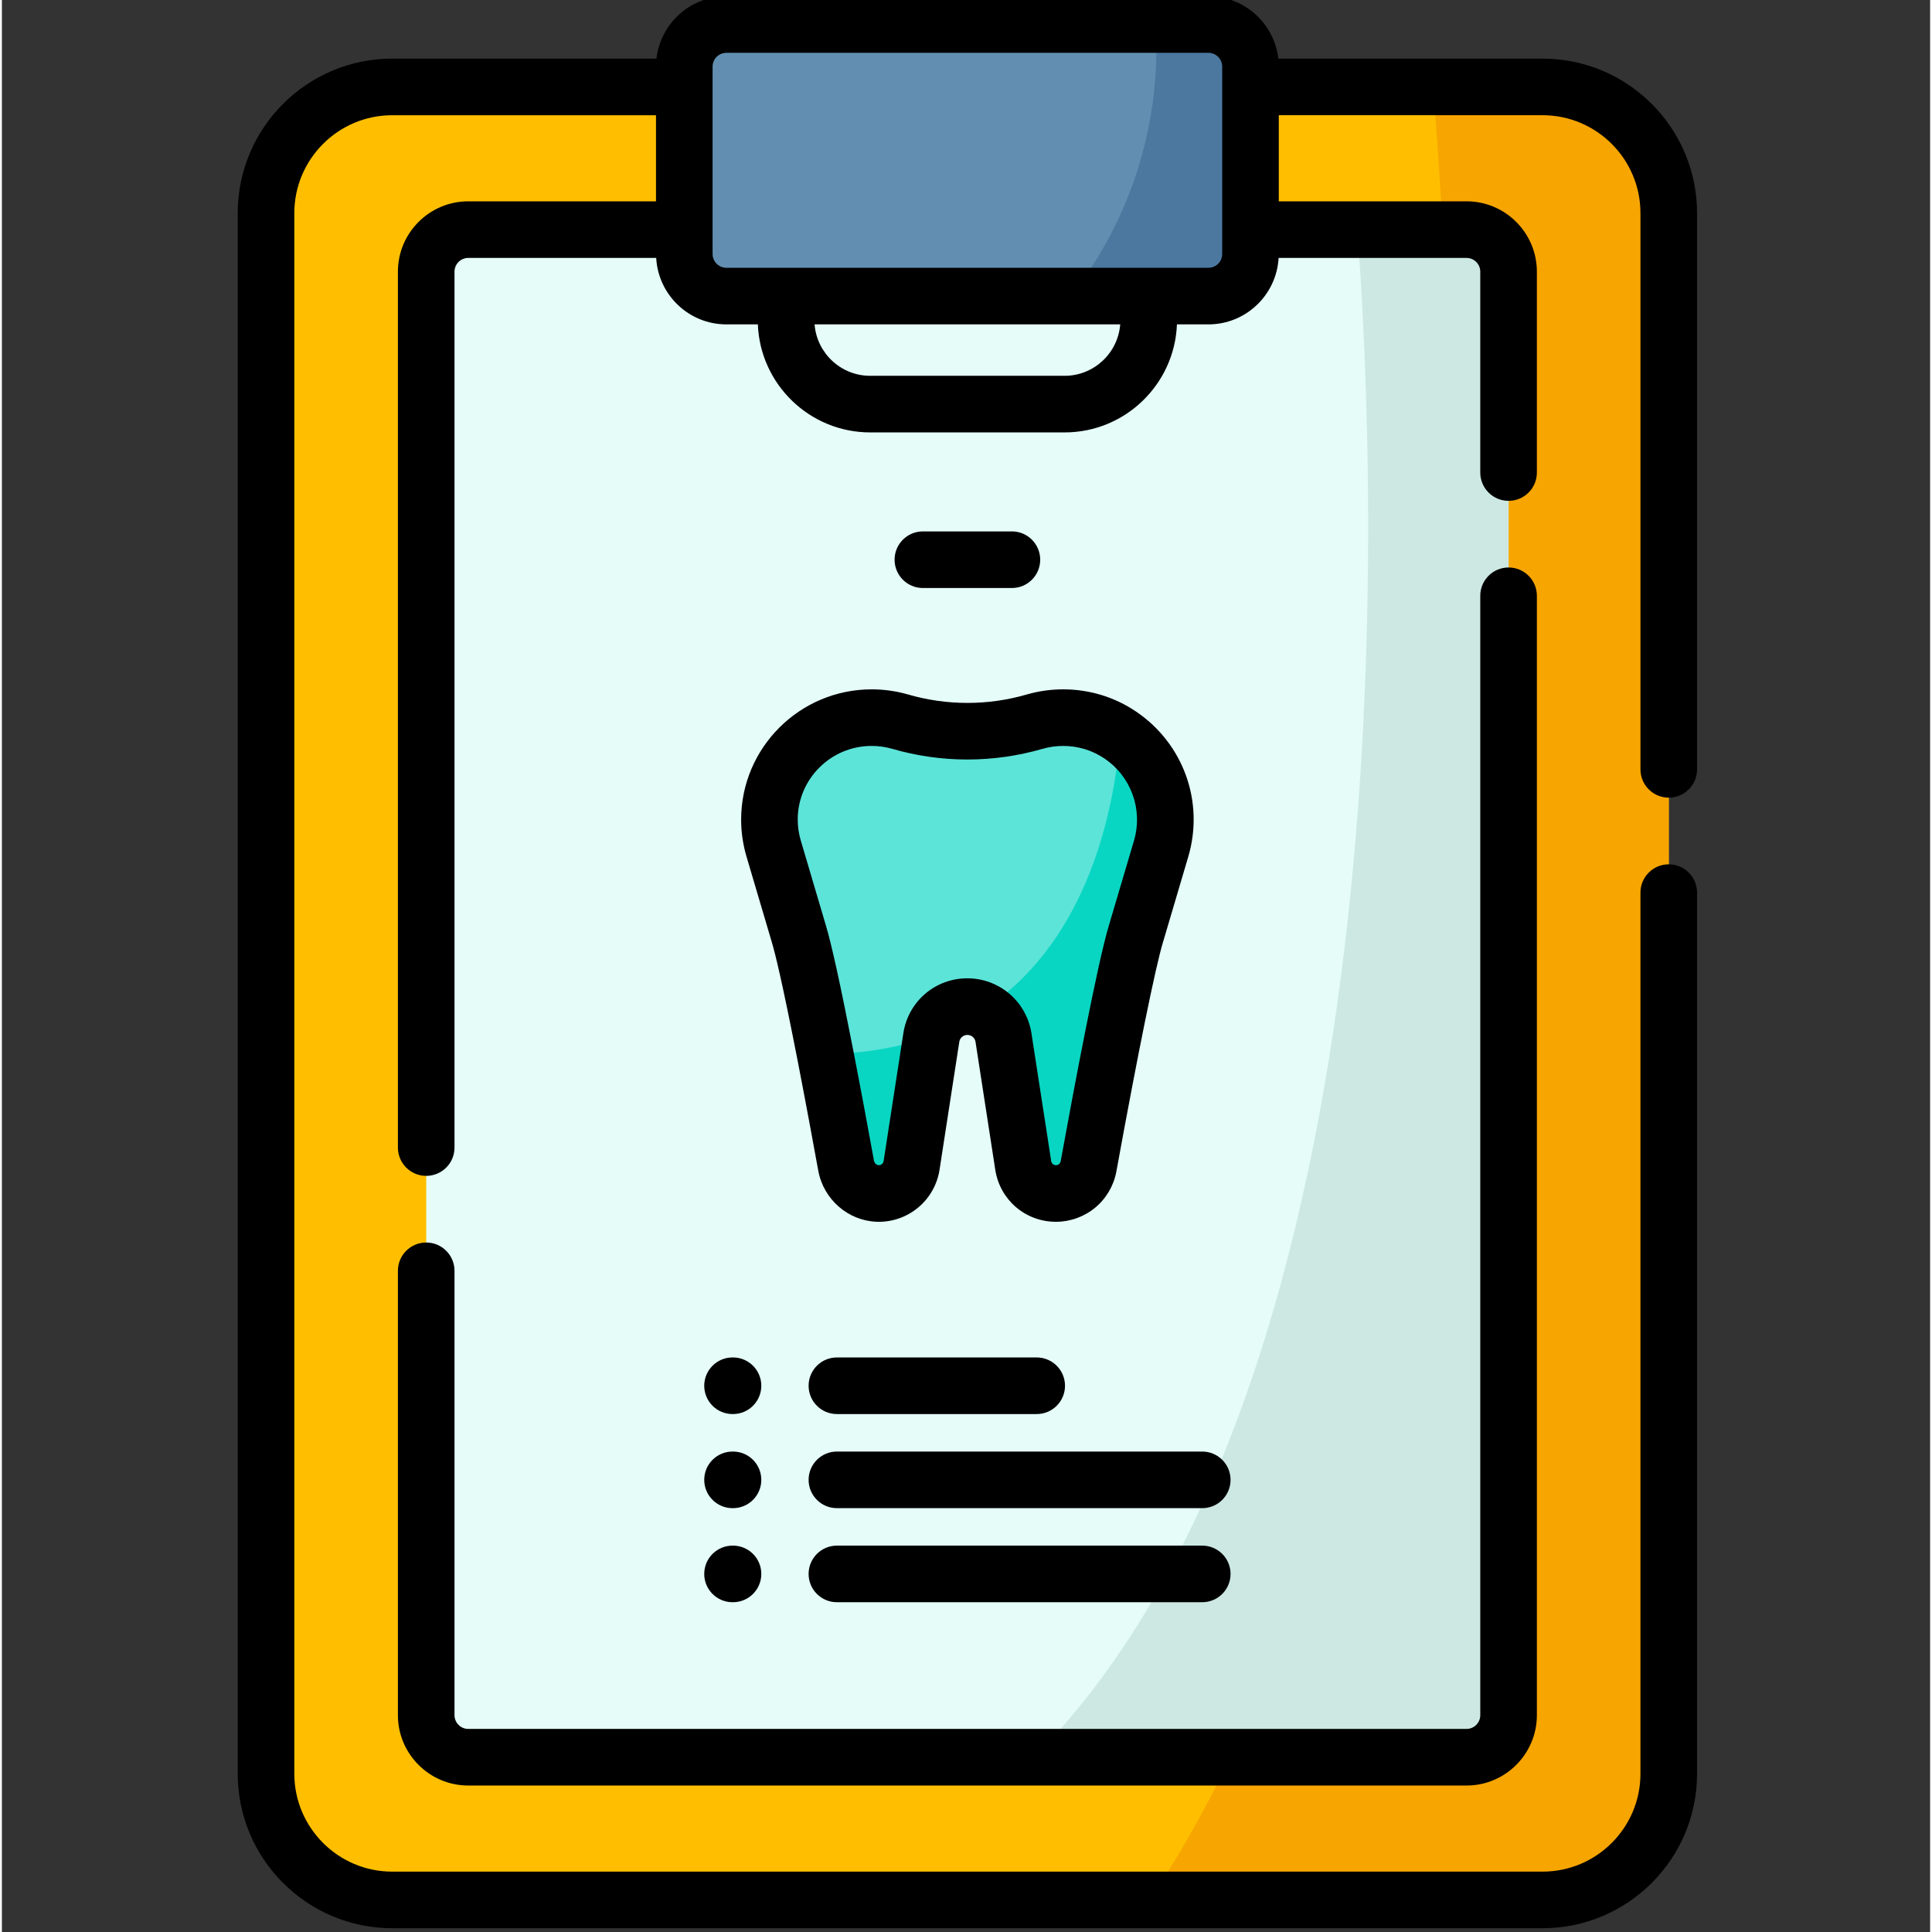 <svg height="511pt" viewBox="-62 1 511 511.999" width="511pt" xmlns="http://www.w3.org/2000/svg"><rect x="-62" y="1" width="511" height="511.999" fill="#333333" stroke="none"/><path d="m379.738 57.484v413.566c0 18.473-14.973 33.445-33.445 33.445h-304.848c-18.473 0-33.445-14.973-33.445-33.445v-413.566c0-18.473 14.973-33.449 33.445-33.449h304.848c18.473.004 33.445 14.977 33.445 33.449zm0 0" fill="#ffbf00"/><path d="m379.738 57.484v413.566c0 18.473-14.973 33.445-33.445 33.445h-104.039c92.176-139.613 82.488-387.836 75.051-480.457h28.988c18.473 0 33.445 14.973 33.445 33.445zm0 0" fill="#f7a500"/><path d="m337.285 73.004v382.527c0 6.164-4.984 11.148-11.148 11.148h-264.535c-6.164 0-11.148-4.984-11.148-11.148v-382.527c0-6.168 4.984-11.152 11.148-11.152h264.535c6.164 0 11.148 4.984 11.148 11.152zm0 0" fill="#e5fcf9"/><path d="m337.285 73.004v382.527c0 6.164-4.984 11.148-11.148 11.148h-114.574c100.336-101.773 90.703-337.344 85.652-404.824h28.922c6.164-.004 11.148 4.98 11.148 11.148zm0 0" fill="#cde8e3"/><path d="m268.898 18.652v49.668c0 6.152-4.992 11.148-11.148 11.148h-127.762c-6.152 0-11.148-4.996-11.148-11.148v-49.668c0-6.164 4.996-11.148 11.148-11.148h127.762c6.156 0 11.148 4.984 11.148 11.148zm0 0" fill="#628fb1"/><path d="m268.898 18.652v49.668c0 6.152-4.992 11.148-11.148 11.148h-36.41c21.047-27.305 23.41-55.43 22.441-71.965h13.969c6.156 0 11.148 4.984 11.148 11.148zm0 0" fill="#4c78a0"/><path d="m245.203 225.926-6.605 22.332c-.004.023-.016.047-.02.066-3.062 10.051-9.777 46.203-12.605 61.762-.379 2.086-1.477 3.887-3.012 5.168-1.531 1.277-3.5 2.035-5.625 2.035-4.324 0-8.012-3.156-8.668-7.438l-5.234-33.887c-.508-3.27-2.609-5.945-5.441-7.277-1.254-.594-2.656-.922-4.121-.922-4.773 0-8.836 3.48-9.562 8.199l-5.234 33.887c-.328 2.137-1.414 4-2.961 5.324-1.613 1.383-3.73 2.184-6.004 2.109-4.168-.137-7.629-3.277-8.375-7.379-1.297-7.117-3.383-18.414-5.555-29.559-2.609-13.387-5.352-26.559-7.02-32.023-.004-.02-.012-.043-.02-.066l-6.605-22.332c-.762-2.59-1.125-5.188-1.125-7.727 0-14.434 11.699-27.016 27.082-27.016 2.617 0 5.148.371 7.543 1.062 11.625 3.367 24.043 3.367 35.668 0 2.395-.691 4.926-1.062 7.543-1.062 5.68 0 10.852 1.715 15.121 4.602 9.34 6.312 14.355 18.238 10.836 30.141zm0 0" fill="#5ce4d9"/><path d="m156.18 280.348c10.82-.141 20.148-1.898 28.199-4.84l-5.305 34.344c-.328 2.137-1.418 3.996-2.961 5.324-1.703 1.461-3.969 2.27-6.395 2.086-4.051-.309-7.289-3.523-8.016-7.52-1.297-7.121-3.367-18.332-5.523-29.395zm0 0" fill="#09d6c2"/><path d="m245.203 225.926-6.605 22.332c-.004.023-.016.047-.02.066-3.062 10.051-9.777 46.203-12.605 61.762-.379 2.086-1.477 3.887-3.012 5.168-1.531 1.277-3.5 2.035-5.625 2.035-4.324 0-8.012-3.156-8.668-7.438l-5.234-33.887c-.508-3.27-2.609-5.945-5.441-7.277l3.898-2.711c25.367-19.332 31.184-53.234 32.477-70.191 9.34 6.312 14.355 18.238 10.836 30.141zm0 0" fill="#09d6c2"/><path d="m379.738 212.391c4.145 0 7.5-3.359 7.5-7.5v-147.41c0-22.578-18.367-40.945-40.945-40.945h-70.027c-1.055-9.293-8.953-16.535-18.52-16.535h-127.754c-9.566 0-17.465 7.242-18.52 16.531h-70.027c-22.578 0-40.945 18.371-40.945 40.945v413.578c0 22.578 18.367 40.945 40.945 40.945h304.848c22.578 0 40.945-18.367 40.945-40.945v-233.504c0-4.145-3.355-7.5-7.5-7.5-4.141 0-7.5 3.355-7.5 7.5v233.504c0 14.309-11.637 25.945-25.945 25.945h-304.848c-14.309 0-25.945-11.641-25.945-25.945v-413.574c0-14.309 11.637-25.945 25.945-25.945h69.898v22.816h-49.746c-10.281 0-18.648 8.363-18.648 18.645v232.121c0 4.145 3.359 7.5 7.5 7.5 4.145 0 7.5-3.355 7.5-7.5v-232.121c0-2.012 1.637-3.645 3.648-3.645h49.801c.539 9.801 8.66 17.613 18.594 17.613h8.348c.617 15.891 13.73 28.629 29.766 28.629h51.523c16.039 0 29.152-12.738 29.77-28.629h8.344c9.934 0 18.055-7.812 18.598-17.613h49.797c2.012 0 3.648 1.637 3.648 3.645v53.23c0 4.145 3.355 7.5 7.5 7.5 4.145 0 7.5-3.355 7.5-7.5v-53.23c0-10.281-8.363-18.645-18.648-18.645h-49.746v-22.82h69.902c14.305 0 25.945 11.641 25.945 25.945v147.41c0 4.145 3.359 7.504 7.5 7.504zm-160.105-111.797h-51.523c-7.766 0-14.141-6.016-14.738-13.629h81c-.602 7.613-6.973 13.629-14.738 13.629zm41.762-32.277c0 2.012-1.637 3.648-3.648 3.648h-127.754c-2.012 0-3.648-1.637-3.648-3.648v-49.668c0-2.012 1.641-3.648 3.648-3.648h127.754c2.012 0 3.648 1.637 3.648 3.648zm0 0"/><path d="m50.449 330.277c-4.141 0-7.5 3.359-7.5 7.5v117.758c0 10.281 8.367 18.648 18.648 18.648h264.543c10.281 0 18.648-8.367 18.648-18.648v-296.645c0-4.145-3.359-7.5-7.5-7.5-4.145 0-7.5 3.355-7.5 7.5v296.645c0 2.012-1.637 3.648-3.648 3.648h-264.543c-2.012 0-3.648-1.637-3.648-3.648v-117.758c0-4.141-3.355-7.5-7.5-7.5zm0 0"/><path d="m133.906 218.199c0 3.309.484 6.625 1.438 9.855l6.605 22.328c.012.035.023.078.035.113 0 .008.004.012.004.016.926 3.043 2.863 10.938 6.832 31.27 2.152 11.059 4.195 22.129 5.531 29.469 1.387 7.594 7.906 13.281 15.516 13.531 4.09.129 8.023-1.254 11.129-3.914 2.949-2.527 4.898-6.031 5.492-9.871l5.234-33.891c.164-1.066 1.066-1.84 2.148-1.84.324 0 .633.07.926.207.656.309 1.113.922 1.227 1.637l5.23 33.883c1.23 7.996 7.996 13.797 16.082 13.797 3.801 0 7.504-1.34 10.434-3.777 2.922-2.441 4.906-5.848 5.582-9.582 5.715-31.395 10.348-54.156 12.367-60.812.027-.078.051-.152.074-.23l6.602-22.332c4.297-14.523-1.262-29.988-13.824-38.48-5.695-3.852-12.379-5.891-19.324-5.891-3.266 0-6.504.457-9.625 1.359-10.309 2.984-21.199 2.984-31.504-.004-3.121-.898-6.359-1.355-9.621-1.355-19.074 0-34.59 15.484-34.59 34.516zm79.879-18.75c1.766-.508 3.605-.766 5.461-.766 3.938 0 7.715 1.145 10.922 3.316 7.121 4.812 10.273 13.574 7.844 21.797l-6.594 22.289c-.004.02-.012.035-.016.055-3.066 10.066-9.344 43.543-12.812 62.605-.066.371-.273.613-.43.742-.164.137-.441.301-.824.301-.621 0-1.16-.465-1.258-1.082l-5.234-33.891c-.875-5.652-4.484-10.48-9.648-12.91-2.301-1.09-4.77-1.641-7.324-1.641-8.535 0-15.676 6.121-16.973 14.551l-5.234 33.891c-.062.387-.27.633-.43.77-.176.152-.473.348-.879.312-.586-.02-1.121-.547-1.246-1.227-1.344-7.383-3.398-18.52-5.57-29.652-3.281-16.828-5.707-27.852-7.203-32.77-.004-.02-.012-.035-.016-.051l-6.59-22.289c-.547-1.848-.824-3.73-.824-5.602 0-10.762 8.789-19.516 19.586-19.516 1.855 0 3.695.258 5.457.766 13.027 3.777 26.809 3.777 39.836 0zm0 0"/><path d="m159.289 375.738h52.949c4.141 0 7.5-3.355 7.5-7.5 0-4.141-3.359-7.5-7.5-7.5h-52.949c-4.145 0-7.5 3.359-7.5 7.5 0 4.145 3.355 7.5 7.5 7.5zm0 0"/><path d="m131.629 360.738c-4.141 0-7.5 3.359-7.5 7.5 0 4.145 3.359 7.5 7.5 7.5h.125c4.141 0 7.5-3.355 7.5-7.5 0-4.141-3.359-7.5-7.5-7.5zm0 0"/><path d="m256.109 385.676h-96.82c-4.145 0-7.5 3.355-7.5 7.5 0 4.141 3.355 7.5 7.5 7.5h96.82c4.141 0 7.5-3.359 7.5-7.5 0-4.145-3.359-7.5-7.5-7.5zm0 0"/><path d="m131.629 400.676h.125c4.141 0 7.5-3.359 7.5-7.5 0-4.145-3.359-7.5-7.5-7.5h-.125c-4.141 0-7.5 3.355-7.5 7.5 0 4.141 3.359 7.5 7.5 7.5zm0 0"/><path d="m256.109 410.605h-96.82c-4.145 0-7.5 3.359-7.5 7.5 0 4.145 3.355 7.5 7.5 7.5h96.82c4.141 0 7.5-3.355 7.5-7.5 0-4.141-3.359-7.5-7.5-7.5zm0 0"/><path d="m131.629 425.605h.125c4.141 0 7.5-3.355 7.5-7.5 0-4.141-3.359-7.5-7.5-7.5h-.125c-4.141 0-7.5 3.359-7.5 7.5 0 4.145 3.359 7.5 7.5 7.5zm0 0"/><path d="m205.664 156.828c4.145 0 7.5-3.355 7.5-7.5 0-4.141-3.355-7.5-7.5-7.5h-23.59c-4.145 0-7.5 3.359-7.5 7.5 0 4.145 3.355 7.5 7.5 7.5zm0 0"/></svg>